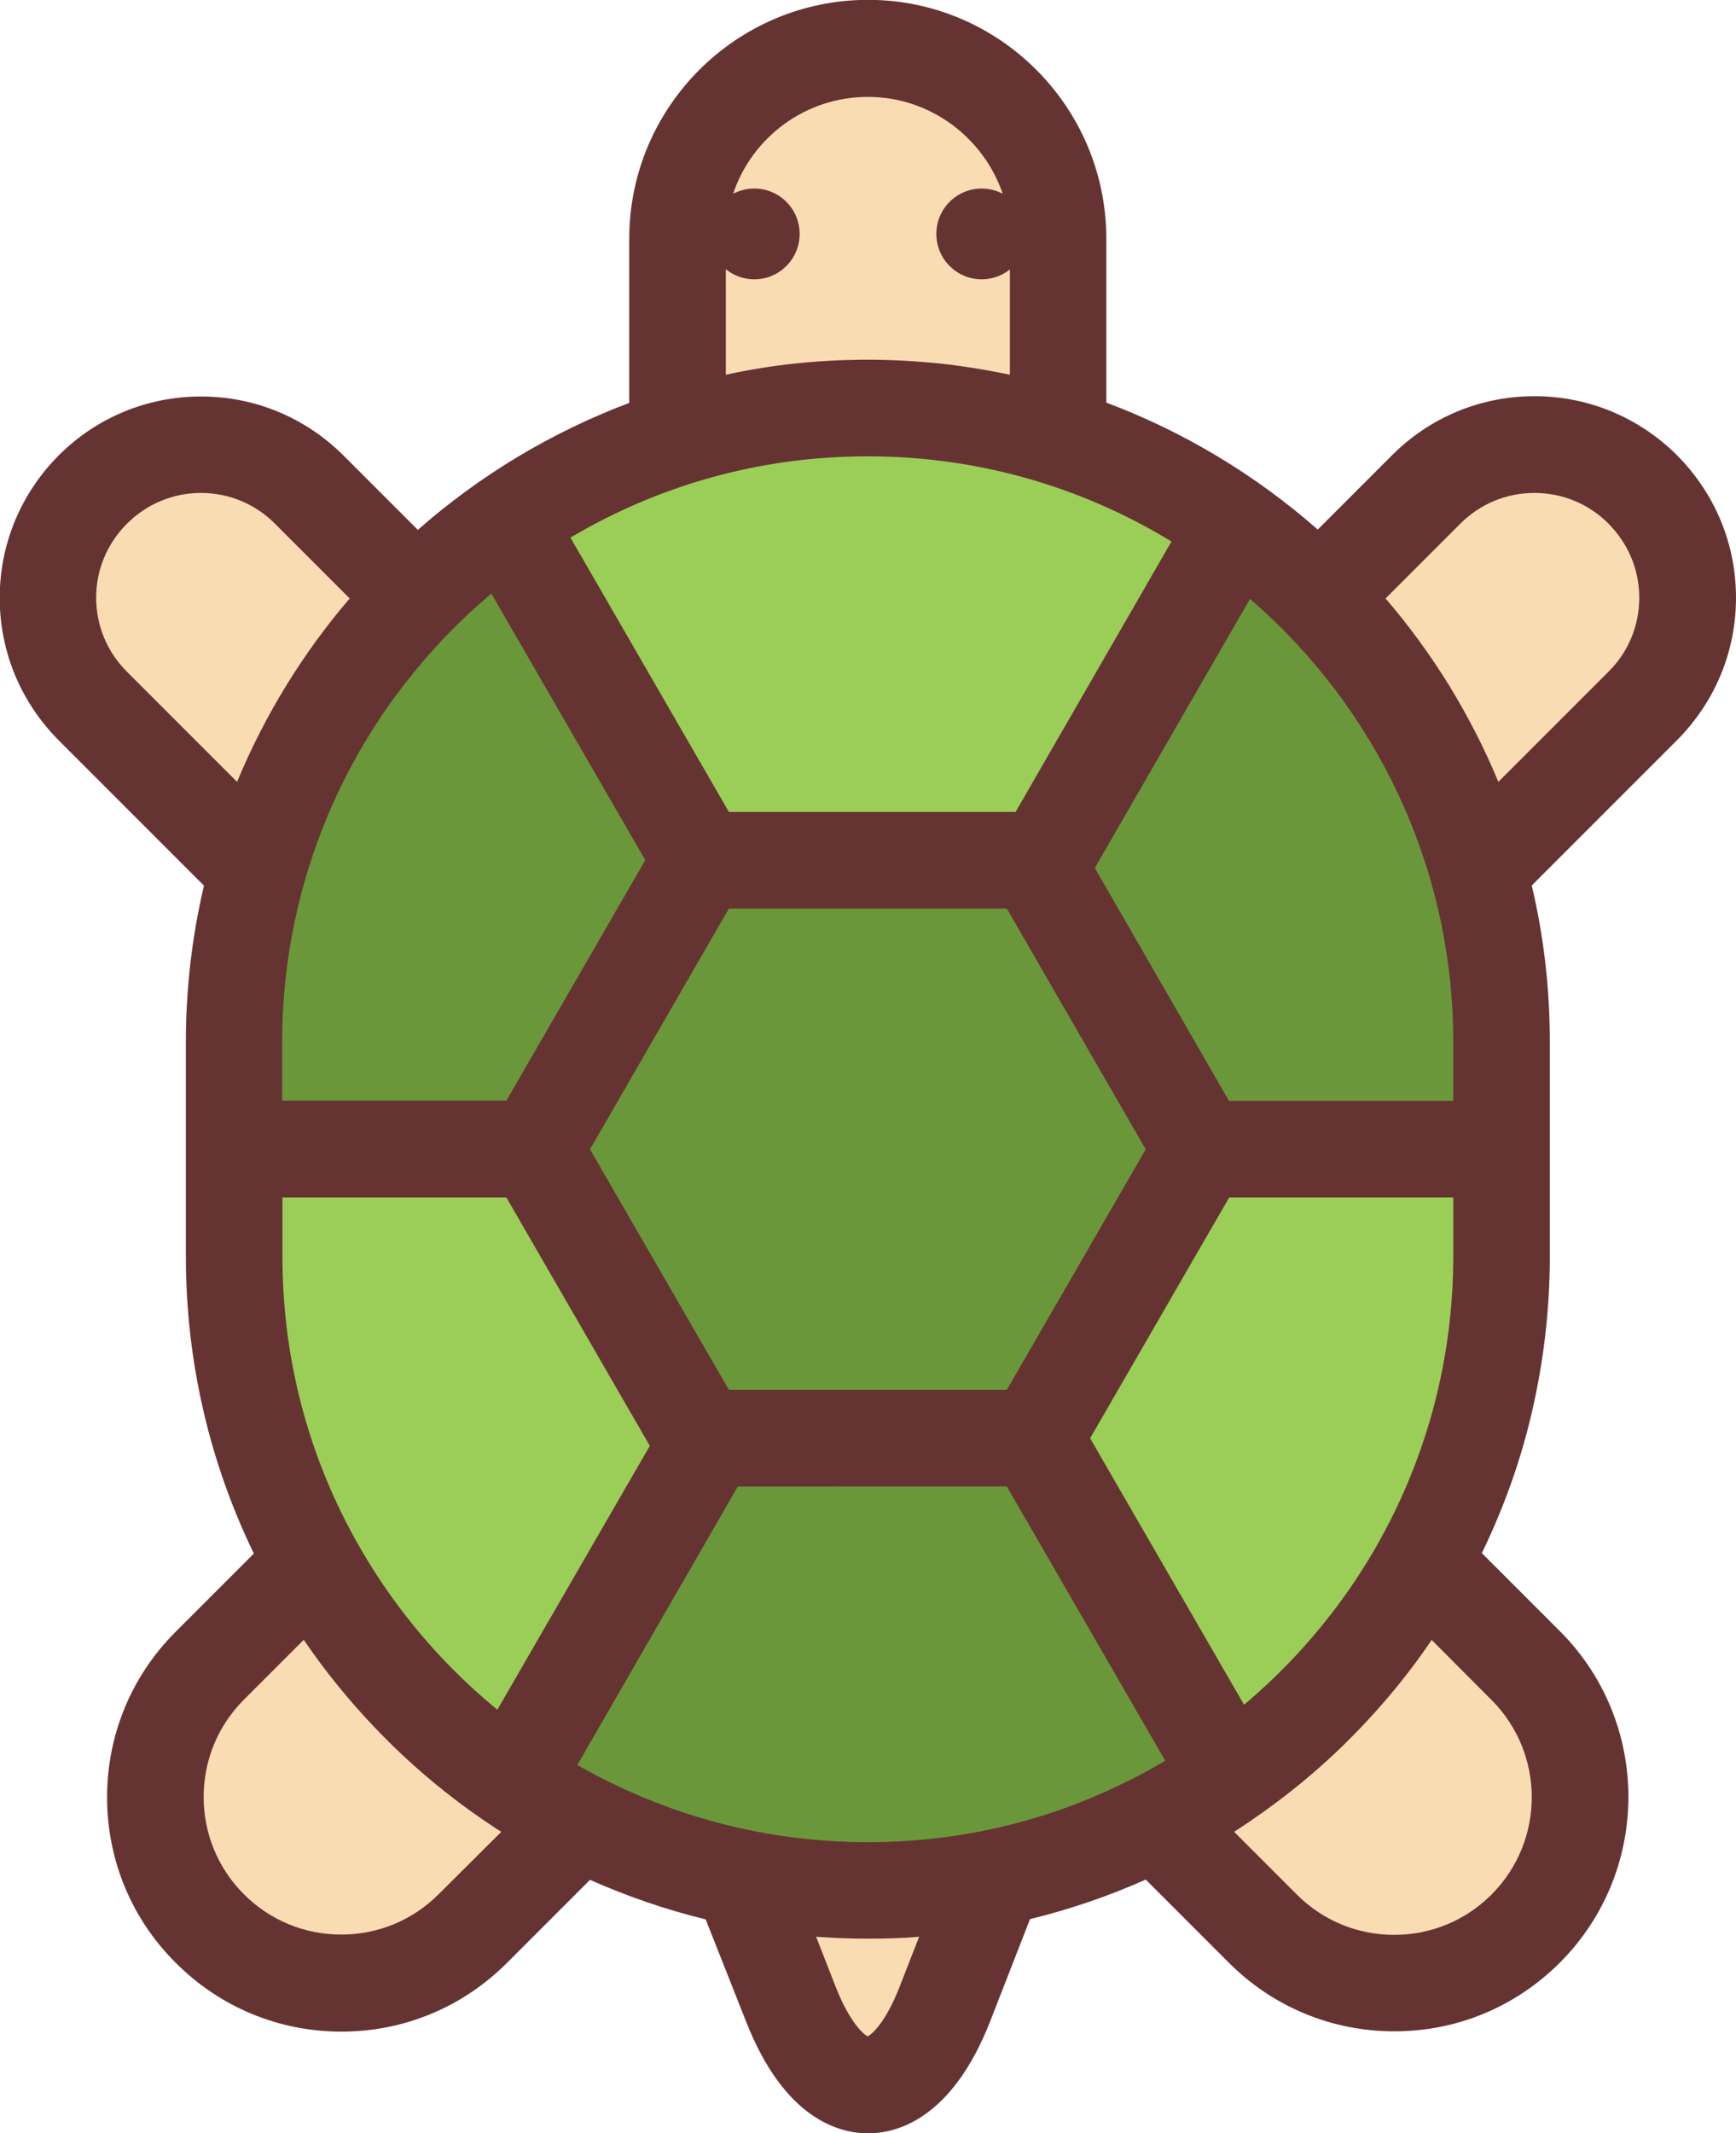 <svg version="1.1" xmlns="http://www.w3.org/2000/svg" xmlns:xlink="http://www.w3.org/1999/xlink" width="11.899" height="14.619" viewBox="0,0,11.899,14.619"><g transform="translate(-234.051,-172.69)"><g data-paper-data="{&quot;isPaintingLayer&quot;:true}" fill-rule="nonzero" stroke="none" stroke-width="1" stroke-linecap="butt" stroke-linejoin="miter" stroke-miterlimit="10" stroke-dasharray="" stroke-dashoffset="0" style="mix-blend-mode: normal"><path d="M245.546,175.81c0.26,0.262 0.404,0.607 0.404,0.976c0,0.369 -0.144,0.714 -0.404,0.976l-0.996,0.996c0.082,0.345 0.124,0.705 0.124,1.072v1.47c0,0.365 -0.043,0.719 -0.121,1.059c-0.078,0.34 -0.196,0.667 -0.345,0.974l0.535,0.535c0.626,0.626 0.626,1.645 0,2.271c-0.304,0.304 -0.706,0.471 -1.135,0.471c-0.428,0 -0.832,-0.167 -1.135,-0.471l-0.569,-0.569c-0.253,0.113 -0.518,0.204 -0.793,0.271l-0.273,0.7c-0.262,0.669 -0.638,0.768 -0.837,0.768c-0.201,0 -0.575,-0.1 -0.837,-0.768l-0.276,-0.698c-0.275,-0.067 -0.54,-0.159 -0.793,-0.271l-0.569,0.569c-0.304,0.304 -0.706,0.471 -1.135,0.471c-0.428,0 -0.832,-0.167 -1.135,-0.471c-0.304,-0.302 -0.471,-0.706 -0.471,-1.135c0,-0.428 0.167,-0.832 0.471,-1.135l0.535,-0.535c-0.299,-0.616 -0.466,-1.306 -0.466,-2.035v-1.47c0,-0.369 0.043,-0.728 0.124,-1.072l-0.996,-0.996c-0.26,-0.262 -0.404,-0.607 -0.404,-0.976c0,-0.368 0.144,-0.714 0.404,-0.976c0.26,-0.26 0.607,-0.404 0.976,-0.404c0.369,0 0.714,0.144 0.976,0.404l0.51,0.51c0.211,-0.186 0.44,-0.353 0.682,-0.499c0.242,-0.145 0.499,-0.27 0.767,-0.371v-1.125c0,-0.902 0.734,-1.637 1.637,-1.637c0.899,0 1.633,0.734 1.633,1.637v1.123c0.536,0.201 1.027,0.499 1.449,0.87l0.51,-0.51c0.26,-0.26 0.607,-0.404 0.976,-0.404c0.368,0 0.714,0.144 0.976,0.404z" fill="#663333"/><path d="M245.076,176.279c0.136,0.136 0.211,0.316 0.211,0.507c0,0.191 -0.075,0.373 -0.211,0.507l-0.755,0.755c-0.095,-0.231 -0.209,-0.451 -0.338,-0.662c-0.129,-0.209 -0.275,-0.409 -0.435,-0.595l0.512,-0.512c0.136,-0.136 0.316,-0.211 0.507,-0.211c0.195,0 0.374,0.075 0.51,0.211zM244.274,184.339c0.368,0.368 0.368,0.966 0,1.334c-0.178,0.178 -0.415,0.276 -0.667,0.276c-0.252,0 -0.489,-0.098 -0.667,-0.276l-0.43,-0.43c0.266,-0.172 0.517,-0.368 0.744,-0.589c0.227,-0.221 0.432,-0.463 0.61,-0.726z" fill="#f9dcb2"/><path d="M244.012,180.896v0.404c0,1.231 -0.557,2.335 -1.434,3.072l-1.055,-1.826l0.953,-1.65z" fill="#9ace57"/><path d="M244.012,179.83v0.404h-1.537l-0.92,-1.596l1.064,-1.844c0.853,0.736 1.393,1.825 1.393,3.036z" fill="#6a973a"/><path d="M242.081,176.4l-1.069,1.854h-1.965l-1.086,-1.88c0.299,-0.177 0.623,-0.317 0.965,-0.412c0.342,-0.095 0.701,-0.145 1.074,-0.145c0.762,0 1.475,0.214 2.081,0.584z" fill="#9ace57"/><path d="M240.952,182.876l1.086,1.88c-0.054,0.031 -0.108,0.062 -0.163,0.092h-0.002c-0.034,0.02 -0.07,0.036 -0.106,0.054c-0.533,0.265 -1.133,0.412 -1.767,0.412c-0.633,0 -1.233,-0.147 -1.767,-0.41c-0.036,-0.018 -0.072,-0.034 -0.106,-0.054c-0.039,-0.021 -0.08,-0.043 -0.119,-0.065l1.1,-1.908zM240.952,178.916l0.952,1.65l-0.952,1.648h-1.905l-0.952,-1.648l0.952,-1.65z" fill="#6a973a"/><path d="M240.973,174.535v0.723c-0.157,-0.033 -0.317,-0.059 -0.479,-0.077c-0.162,-0.016 -0.327,-0.026 -0.494,-0.026c-0.334,0 -0.66,0.034 -0.974,0.103v-0.723c0.054,0.043 0.121,0.069 0.195,0.069c0.172,0 0.311,-0.139 0.311,-0.311c0,-0.172 -0.139,-0.311 -0.311,-0.311c-0.052,0 -0.101,0.013 -0.145,0.036c0.129,-0.386 0.494,-0.664 0.924,-0.664c0.428,0 0.793,0.28 0.924,0.664c-0.043,-0.023 -0.092,-0.036 -0.144,-0.036c-0.172,0 -0.311,0.139 -0.311,0.311c0,0.172 0.139,0.311 0.311,0.311c0.074,0 0.141,-0.026 0.195,-0.069zM240.351,185.962l-0.132,0.338c-0.093,0.24 -0.186,0.327 -0.221,0.345c-0.034,-0.018 -0.128,-0.106 -0.221,-0.345l-0.132,-0.338c0.116,0.008 0.234,0.013 0.353,0.013c0.119,0 0.237,-0.003 0.353,-0.013z" fill="#f9dcb2"/><path d="M237.522,180.896l0.983,1.702l-1.045,1.808c-0.45,-0.368 -0.817,-0.832 -1.074,-1.36c-0.257,-0.528 -0.399,-1.12 -0.399,-1.746v-0.404z" fill="#9ace57"/><path d="M237.419,176.758l1.055,1.826l-0.952,1.648h-1.537v-0.404c0.002,-1.229 0.557,-2.333 1.434,-3.07z" fill="#6a973a"/><path d="M237.487,185.243l-0.43,0.428c-0.178,0.178 -0.415,0.276 -0.667,0.276c-0.252,0 -0.489,-0.098 -0.667,-0.276c-0.178,-0.178 -0.276,-0.415 -0.276,-0.667c0,-0.252 0.098,-0.489 0.276,-0.667l0.41,-0.41c0.178,0.262 0.384,0.505 0.61,0.726c0.227,0.221 0.476,0.419 0.744,0.59zM235.936,176.279l0.512,0.512c-0.32,0.373 -0.582,0.798 -0.772,1.257l-0.755,-0.755c-0.136,-0.136 -0.211,-0.316 -0.211,-0.507c0,-0.191 0.075,-0.371 0.211,-0.507c0.136,-0.136 0.316,-0.211 0.507,-0.211c0.191,0 0.373,0.075 0.508,0.211z" fill="#f9dcb2"/></g></g></svg>